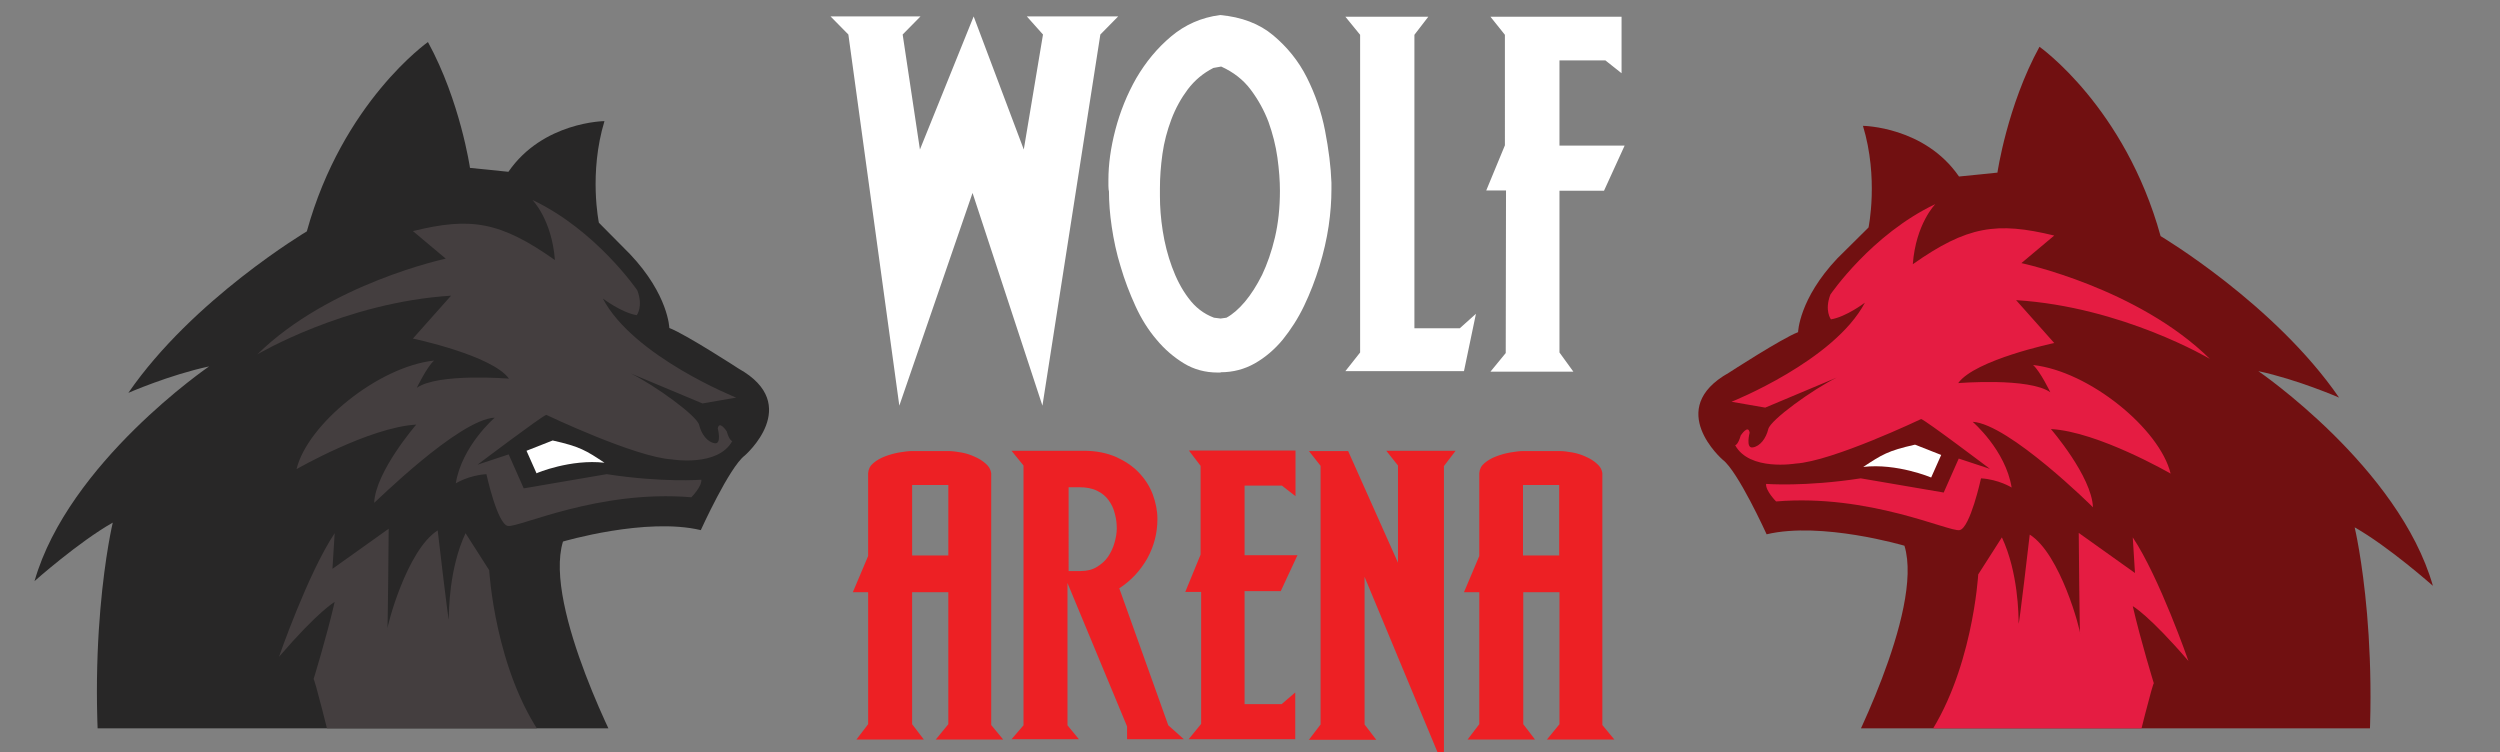 <?xml version="1.0" encoding="utf-8"?>
<!-- Generator: Adobe Illustrator 25.4.1, SVG Export Plug-In . SVG Version: 6.00 Build 0)  -->
<svg version="1.1" id="Layer_1" xmlns="http://www.w3.org/2000/svg" xmlns:xlink="http://www.w3.org/1999/xlink" x="0px" y="0px"
	 viewBox="0 0 897.9 270.1" style="enable-background:new 0 0 897.9 270.1;" xml:space="preserve">
<rect x="0" y="0" width="897.9" height="270.1" fill="#808080" stroke="none"/>
<style type="text/css">
	.st0{clip-path:url(#SVGID_00000041288859460604805670000003723302007884180353_);}
	.st1{fill-rule:evenodd;clip-rule:evenodd;fill:#711011;}
	.st2{fill-rule:evenodd;clip-rule:evenodd;fill:#E51C42;}
	.st3{fill-rule:evenodd;clip-rule:evenodd;fill:#FFFFFF;}
	.st4{clip-path:url(#SVGID_00000112609925044430053730000015980887255307212989_);}
	.st5{fill-rule:evenodd;clip-rule:evenodd;fill:#282727;}
	.st6{fill-rule:evenodd;clip-rule:evenodd;fill:#443E3F;}
	.st7{fill:#FFFFFF;}
	.st8{fill:#ED2024;}
</style>
<g>
	<g>
		<defs>
			<rect id="SVGID_1_" y="-3.5" width="897.9" height="265.1"/>
		</defs>
		<clipPath id="SVGID_00000040569982428146176410000007351567614589166254_">
			<use xlink:href="#SVGID_1_"  style="overflow:visible;"/>
		</clipPath>
		<g style="clip-path:url(#SVGID_00000040569982428146176410000007351567614589166254_);">
			<path class="st1" d="M662.4,273.9c0,0,28.8-54.4,21.6-77.9c0,0-29.8-8.8-49.5-4.1c0,0-10.3-22.7-15.8-26.8c0,0-21-18.2,2.2-31.2
				c0,0,19.1-12.4,24.9-14.6c0,0,0.3-11.9,14.1-26.5l11.2-11.1c0,0,3.7-17.7-2-36.5c0,0,22.1,0.2,34.5,18.2l13.8-1.4
				c0,0,3.5-24,15.1-45.2c0,0,30.7,21.6,43.5,68c0,0,40.9,24.3,64.1,58c0,0-14.9-6.5-29-9.5c0,0,50.5,34.5,62.7,77.1
				c0,0-15.9-14.1-28.1-21c0,0,11.1,46.3,2.3,109.9C848,299,746.5,241.3,662.4,273.9"/>
			<path class="st2" d="M708.5,151.5c0,0,11.8,10.1,14,23.6c0,0-4.6-2.9-11-3.3c0,0-3.9,17.9-7.7,18.6c-3.8,0.7-32.5-13.1-65.9-10.3
				c0,0-3.8-3.8-3.6-6.3c0,0,13.9,1.1,34-2l29.8,5.1l5.4-12.2l11.2,3.7c0,0-23-17.4-24.7-17.9c0,0-31.9,15.2-45.1,16
				c0,0-16.6,2.8-21.7-6.6c0,0,1,0,2-3.5c0,0,2.7-4.1,3.2-1c0,0-1.5,5.7,1.1,5.3c2.7-0.4,4.8-3.3,5.6-6.6s15.9-14.2,24.6-18.5
				L634,146.4l-12.1-2.1c0,0,36.9-14.7,47.9-35.6c0,0-6.7,5.1-12.2,6c0,0-2.4-3.1-0.2-8.9c0,0,14.7-21.6,37.7-32.5c0,0-7,7-8.1,21.6
				c19.6-13.8,30.2-15.3,50.8-10.3L726,94.5c0,0,41.8,8.9,67.7,34.4c0,0-31.4-18.7-69.6-21.1l13.7,15.4c0,0-28.5,6-34.5,14.4
				c0,0,25.5-2.1,33.1,3.3c0,0-3.6-7.5-6.2-9.8c20.1,2.2,45.5,22.9,49.4,39c0,0-26.1-15.1-43-16c0,0,14.7,17,15.1,28.1
				C751.7,182.1,721.4,152.2,708.5,151.5"/>
			<path class="st3" d="M669.2,167.7c6.7-4.4,8.8-5.8,18.6-8l9.4,3.7l-3.6,8.1C693.6,171.5,681.3,166.3,669.2,167.7"/>
			<path class="st2" d="M767.3,268.9c0,0,6.3-25.4,6.3-23.4c0,0-4.7-15.2-7.6-27.8c0,0,5.7,3.1,20,19.7c0,0-10.4-30-20-44.4
				l0.8,12.8l-20.2-14.4c0,0,0.3,37.4,0.5,36.3c0.2-1-7-28.7-18.1-35.7c0,0-4,34.5-4,31.8s-0.1-18.2-6-30.8l-8.5,13.3
				c0,0-2,35.9-19.4,60.2"/>
		</g>
	</g>
	<g>
		<defs>
			<rect id="SVGID_00000019642672751205340420000000416901342690012292_" y="-3.5" width="897.9" height="265.1"/>
		</defs>
		<clipPath id="SVGID_00000155860763014899554720000008208136801531236285_">
			<use xlink:href="#SVGID_00000019642672751205340420000000416901342690012292_"  style="overflow:visible;"/>
		</clipPath>
		<g style="clip-path:url(#SVGID_00000155860763014899554720000008208136801531236285_);">
			<path class="st5" d="M223.8,272.4c0,0-28.8-54.4-21.6-77.9c0,0,29.8-8.8,49.5-4.1c0,0,10.3-22.7,15.8-26.8c0,0,21-18.2-2.2-31.2
				c0,0-19.1-12.4-24.9-14.6c0,0-0.3-11.9-14.1-26.5L215.1,80c0,0-3.7-17.7,2-36.5c0,0-22.1,0.2-34.5,18.2l-13.8-1.4
				c0,0-3.5-24-15.1-45.2c0,0-30.7,21.6-43.5,68c0,0-40.9,24.3-64.1,58c0,0,14.9-6.5,29-9.5c0,0-50.5,34.5-62.7,77.1
				c0,0,15.9-14.1,28.1-21c0,0-11.1,46.3-2.3,109.9C38.3,297.5,139.8,239.8,223.8,272.4"/>
			<path class="st6" d="M177.7,150c0,0-11.8,10.1-14,23.6c0,0,4.6-2.9,11-3.3c0,0,3.9,17.9,7.7,18.6c3.8,0.7,32.5-13.1,65.9-10.3
				c0,0,3.8-3.8,3.6-6.3c0,0-13.9,1.1-34-2l-29.8,5.1l-5.4-12.2l-11.2,3.7c0,0,23-17.4,24.7-17.9c0,0,31.9,15.2,45.1,16
				c0,0,16.6,2.8,21.7-6.6c0,0-1,0-2-3.5c0,0-2.7-4.1-3.2-1c0,0,1.5,5.7-1.1,5.3c-2.7-0.4-4.8-3.3-5.6-6.6s-15.9-14.2-24.6-18.5
				l25.8,10.8l12.1-2.1c0,0-36.9-14.7-47.9-35.6c0,0,6.7,5.1,12.2,6c0,0,2.4-3.1,0.2-8.9c0,0-14.7-21.6-37.7-32.5c0,0,7,7,8.1,21.6
				c-19.7-13.9-30.3-15.5-51-10.4l11.8,9.9c0,0-41.8,8.9-67.7,34.4c0,0,31.4-18.7,69.6-21.1l-13.7,15.4c0,0,28.5,6,34.5,14.4
				c0,0-25.5-2.1-33.1,3.3c0,0,3.6-7.5,6.2-9.8c-20.1,2.2-45.5,22.9-49.4,39c0,0,26.1-15,43-16c0,0-14.7,17-15.1,28.1
				C134.6,180.6,164.8,150.6,177.7,150"/>
			<path class="st3" d="M217.1,166.2c-6.6-4.4-8.8-5.8-18.6-8l-9.4,3.7l3.6,8.1C192.7,169.9,205,164.8,217.1,166.2"/>
			<path class="st6" d="M118.9,267.4c0,0-6.3-25.4-6.3-23.4c0,0,4.7-15.2,7.6-27.8c0,0-5.7,3.1-20,19.7c0,0,10.4-30,20-44.4
				l-0.8,12.8l20.2-14.4c0,0-0.3,37.4-0.5,36.3c-0.2-1,7-28.7,18.1-35.7c0,0,4,34.5,4,31.8s0.1-18.2,6-30.8l8.5,13.3
				c0,0,2,35.9,19.4,60.2"/>
		</g>
	</g>
</g>
<g>
	<path class="st7" d="M540.9,68.4h-7.1l6.7-16.2V12.5L535.3,6h47.1v20.3l-5.8-4.6h-16.5v30.6h23.4l-7.4,16.2h-16v58.1l5,6.9h-29.8
		l5.5-6.7L540.9,68.4L540.9,68.4z M488.5,12.5L483.2,6H513l-5,6.5v105.4h16.3l5.8-5.2l-4.3,20.6h-42.6l5.3-6.7L488.5,12.5
		L488.5,12.5z M438.4,133.7c4.5,0,8.6-1.1,12.3-3.2c3.7-2.1,7.1-5,10-8.5c2.9-3.6,5.5-7.6,7.7-12.2s4-9.3,5.5-14.2
		c1.5-4.9,2.6-9.7,3.3-14.4c0.7-4.8,1-9.1,1-13.2v-2.4c-0.2-5.7-1-12-2.3-18.7s-3.5-13-6.5-19s-7.1-11-12.1-15.2s-11.4-6.6-19.1-7.3
		c-6.8,0.9-12.6,3.5-17.6,7.7s-9.1,9.2-12.5,15c-3.3,5.8-5.8,12-7.5,18.5s-2.5,12.5-2.5,18v2.1c0,1,0.1,1.7,0.2,2.1
		c0,3.8,0.3,8,1,12.7s1.7,9.5,3.2,14.3c1.4,4.8,3.2,9.5,5.3,14.1c2.1,4.6,4.6,8.6,7.6,12.1c2.9,3.5,6.2,6.3,9.8,8.5
		c3.6,2.2,7.7,3.3,12.1,3.3h1.1V133.7z M436,114.1c-3.7-1.4-6.7-3.7-9.2-7.1c-2.5-3.3-4.4-7.1-5.9-11.2s-2.6-8.4-3.3-12.9
		s-1-8.6-1-12.4v-2.9c0-3.9,0.3-8,0.9-12.3s1.7-8.4,3.2-12.4s3.5-7.6,5.9-10.8c2.5-3.3,5.5-5.8,9.2-7.7l2.8-0.5
		c4.4,2,7.9,4.7,10.6,8.3s4.8,7.4,6.4,11.6c1.5,4.2,2.6,8.5,3.2,12.8c0.6,4.4,0.9,8.3,0.9,11.9c0,6.1-0.6,11.7-1.8,16.8
		c-1.2,5.1-2.8,9.6-4.6,13.4c-1.9,3.8-4,7.1-6.2,9.7s-4.4,4.5-6.6,5.7l-2.1,0.3L436,114.1z M330.4,53.7l-6.2-41.3l6.4-6.5h-32.3
		l6.4,6.5L323,145.7l26.3-76.4l25.1,76.4l20.8-133.3l6.4-6.5h-32.8l5.8,6.5l-6.9,41.3l-18-47.8L330.4,53.7z"/>
	<path class="st8" d="M560,174.2v25.3h-13v-25.3H560z M525.8,212.7h5.5v47.4l-4.2,5.5h24.2l-4.2-5.5v-47.4h13v47.4l-4.5,5.5h24.2
		l-4.3-5.2v-90.5c-0.2-1.3-0.8-2.4-2-3.4c-1.1-1-2.4-1.8-4-2.5c-1.5-0.7-3.1-1.2-4.8-1.5s-3.2-0.5-4.6-0.5h-13
		c-1.3,0-2.8,0.2-4.6,0.5s-3.5,0.8-5.1,1.4c-1.6,0.6-3,1.4-4.2,2.4s-1.8,2.2-1.9,3.6v29.8L525.8,212.7z M502.1,167.2l-4.2-5.3h24.9
		l-4.2,5.5v108.3l-28.5-68.5v53l4.2,5.5h-24.2l4.2-5.5v-92.9l-4.2-5.3h14.1l17.9,40.1L502.1,167.2L502.1,167.2z M447,252.9h13.3
		l4.9-4.2v16.8h-38.3l4.5-5.5v-47.4h-5.7l5.5-13.4v-31.9l-4.2-5.5h38.3v16.4l-4.9-3.8H447v25h19l-6,12.9h-13V252.9z M383.8,175h3.9
		c2.5,0,4.6,0.4,6.4,1.3c1.7,0.8,3.1,2,4.1,3.4s1.8,3,2.2,4.8c0.5,1.8,0.7,3.5,0.7,5.3c0,1.6-0.3,3.3-0.8,5.1s-1.3,3.5-2.3,5
		s-2.4,2.7-4,3.7s-3.6,1.5-5.9,1.5h-4.3L383.8,175L383.8,175z M402,211.3c4.3-2.8,7.6-6.4,10.1-10.8c2.4-4.4,3.6-9.1,3.6-14.1
		c0-3-0.6-5.9-1.7-8.9c-1.1-2.9-2.8-5.5-5-7.8s-4.9-4.1-8.2-5.6c-3.3-1.4-7.1-2.2-11.5-2.2h-26l4.3,5.3v93.3l-4.3,5h24.2l-4.1-5
		v-51.1l21.4,51.5v4.6h20.4l-5.6-5L402,211.3z M340.6,174.2v25.3h-13v-25.3H340.6z M306.3,212.7h5.5v47.4l-4.2,5.5h24.2l-4.2-5.5
		v-47.4h13v47.4l-4.5,5.5h24.2l-4.3-5.2v-90.5c-0.2-1.3-0.8-2.4-2-3.4c-1.1-1-2.4-1.8-4-2.5c-1.5-0.7-3.1-1.2-4.8-1.5
		c-1.7-0.3-3.2-0.5-4.6-0.5h-13c-1.3,0-2.8,0.2-4.6,0.5c-1.8,0.3-3.5,0.8-5.1,1.4c-1.6,0.6-3,1.4-4.2,2.4s-1.8,2.2-1.9,3.6v29.8
		L306.3,212.7z"/>
</g>
</svg>
